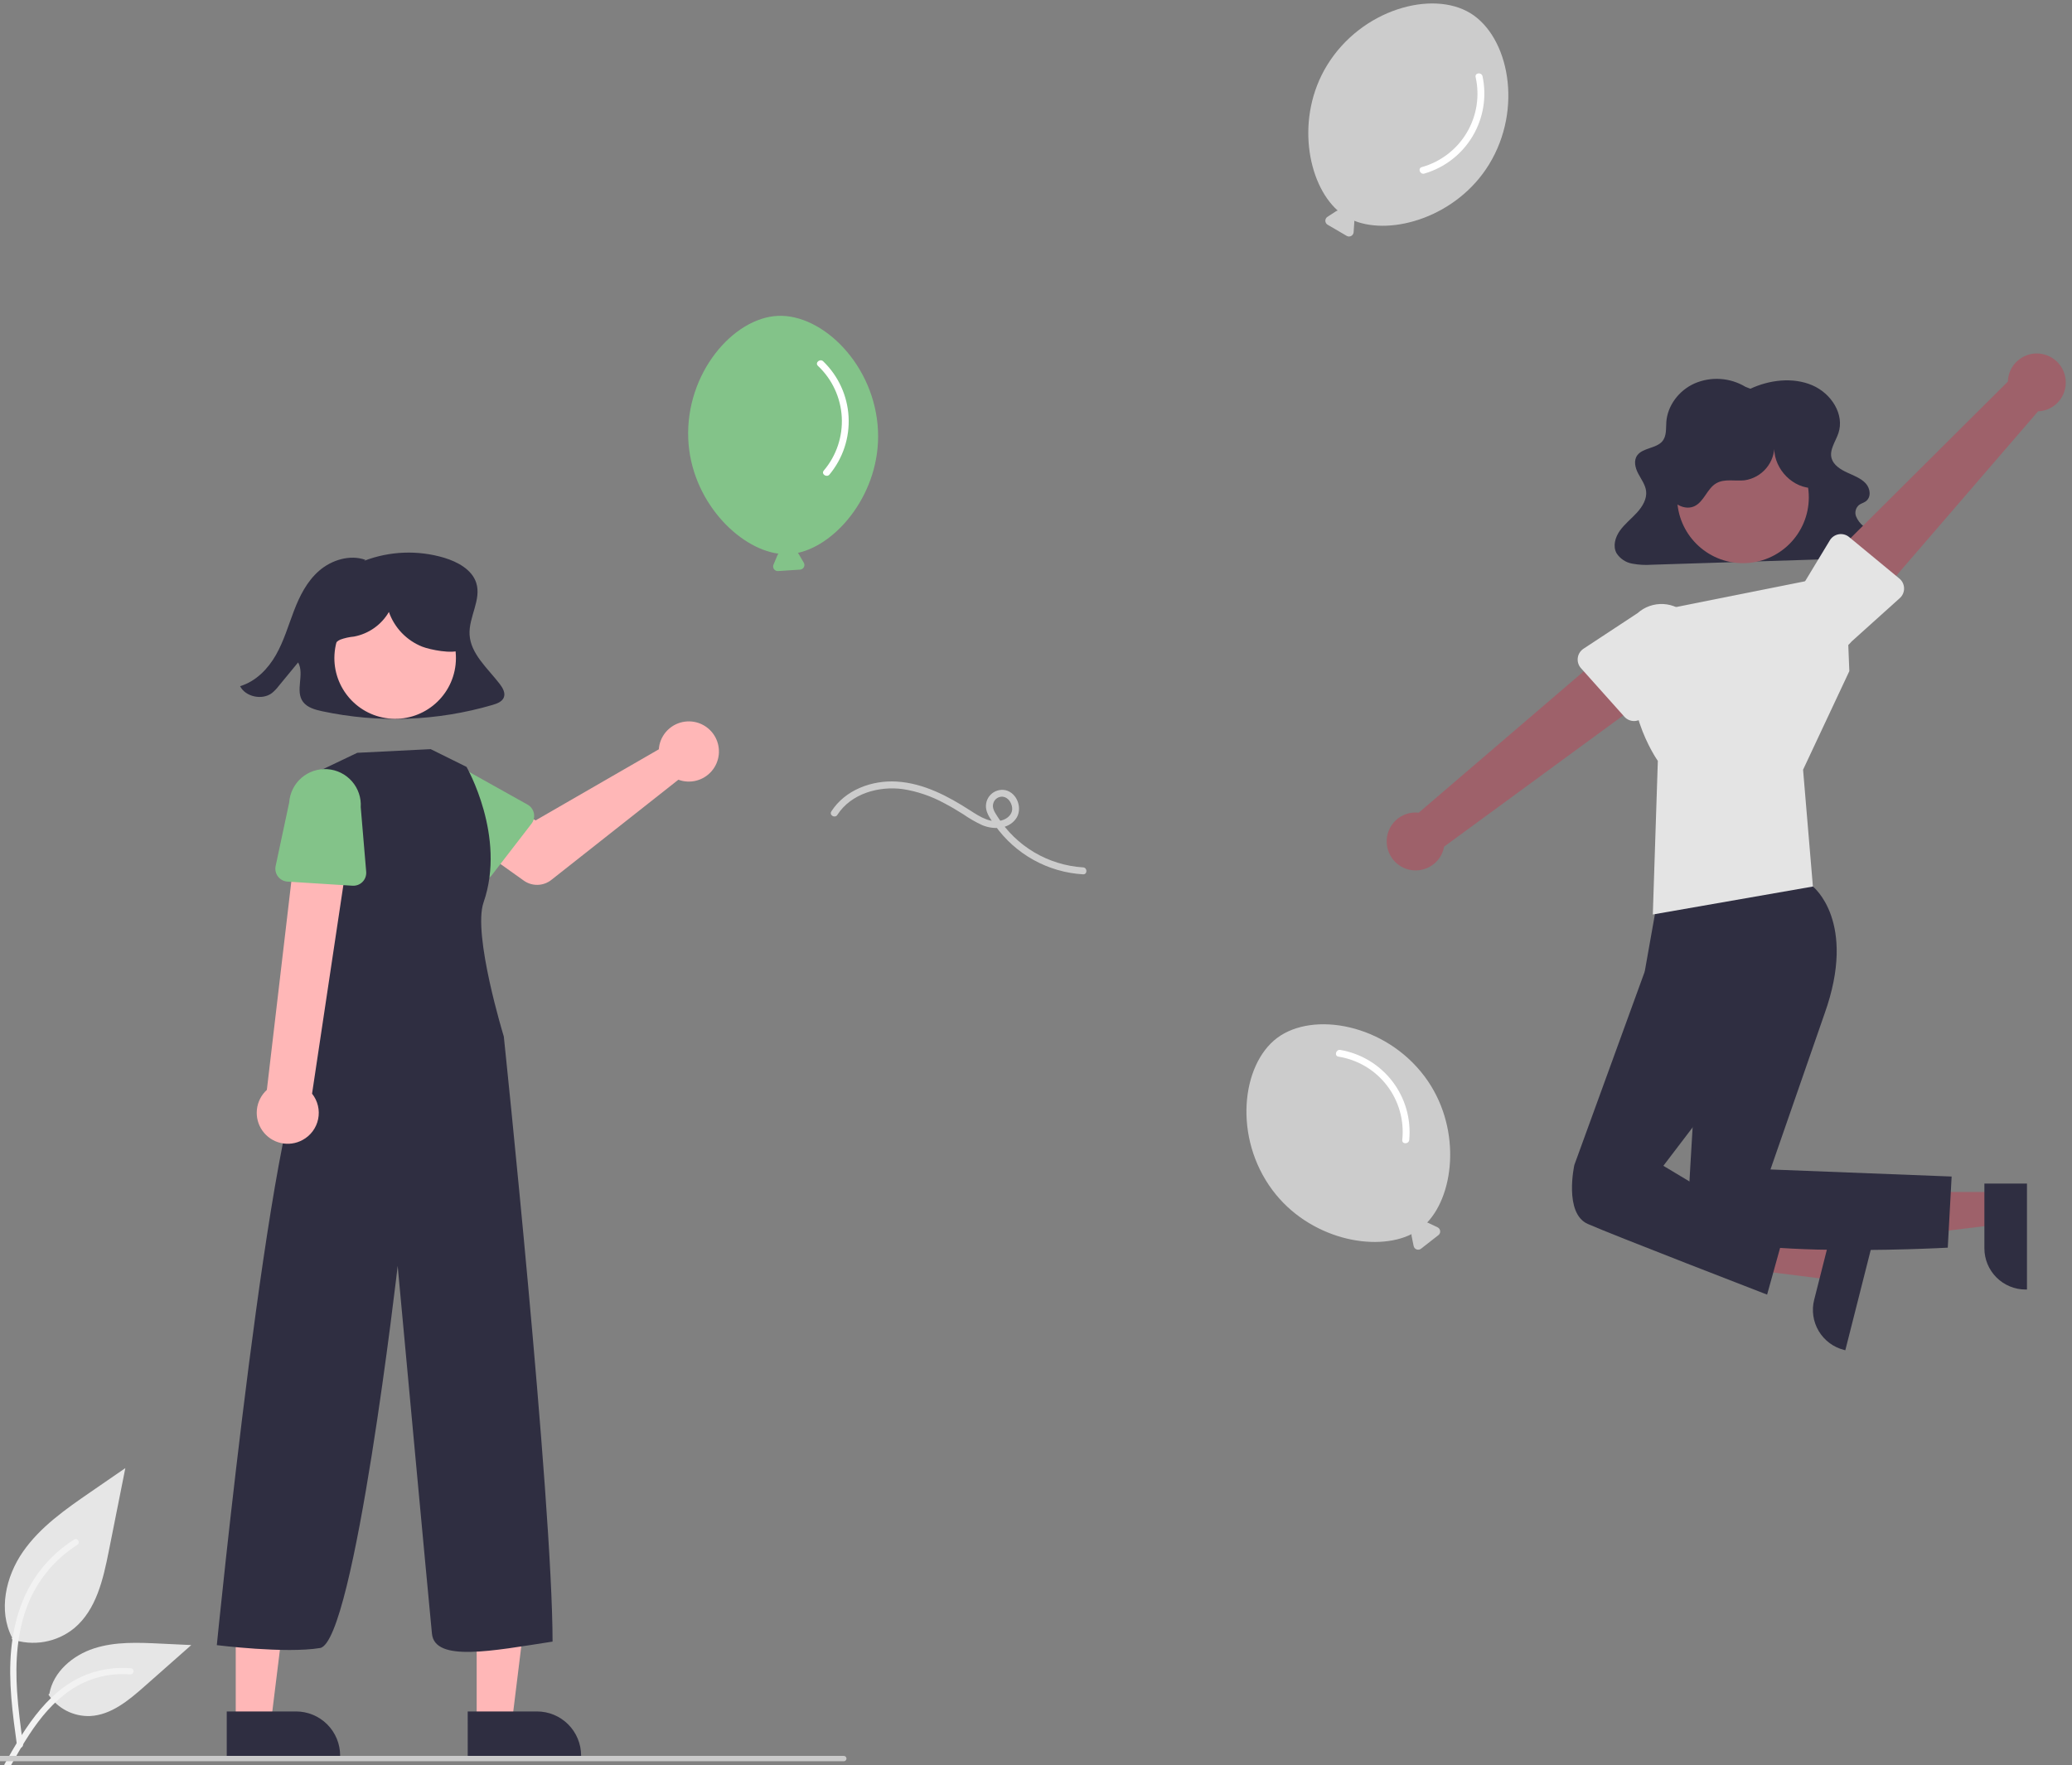 <svg width="169" height="144" viewBox="0 0 169 144" fill="none" xmlns="http://www.w3.org/2000/svg">
<rect x="0" y="0" width="169" height="144" fill="#808080" stroke="none"/>
<g clip-path="url(#clip0_1829:672)">
<path d="M40.753 55.788C39.773 54.517 38.388 53.342 38.3 51.775C38.219 50.337 39.291 48.91 38.839 47.535C38.492 46.477 37.345 45.839 36.224 45.501C34.079 44.864 31.783 44.952 29.693 45.753L29.807 45.673C28.531 45.218 27.04 45.687 26.036 46.556C25.033 47.425 24.436 48.629 23.974 49.836C23.511 51.043 23.152 52.294 22.509 53.425C21.866 54.557 20.881 55.586 19.582 55.977C20.017 56.844 21.377 57.142 22.174 56.544C22.378 56.379 22.561 56.189 22.719 55.98C23.251 55.333 23.783 54.687 24.315 54.04C24.862 55.013 24.044 56.357 24.717 57.258C25.064 57.722 25.697 57.899 26.286 58.025C30.884 59.006 35.654 58.83 40.167 57.51C40.53 57.404 40.93 57.256 41.08 56.928C41.254 56.549 41.011 56.122 40.753 55.788Z" fill="#2F2E41"/>
<path d="M53.792 60.745C53.764 60.871 53.745 60.999 53.736 61.128L43.686 66.927L41.243 65.52L38.639 68.93L42.721 71.84C43.051 72.075 43.448 72.196 43.853 72.186C44.258 72.177 44.649 72.036 44.967 71.785L55.331 63.609C55.798 63.782 56.308 63.809 56.791 63.685C57.274 63.562 57.708 63.294 58.036 62.918C58.363 62.542 58.568 62.075 58.624 61.579C58.679 61.084 58.583 60.583 58.347 60.143C58.111 59.704 57.747 59.347 57.303 59.12C56.859 58.892 56.356 58.806 55.862 58.871C55.367 58.936 54.904 59.15 54.535 59.485C54.165 59.82 53.906 60.259 53.792 60.745H53.792Z" fill="#FFB7B7"/>
<path d="M43.349 67.202L40.101 71.412C40.009 71.531 39.892 71.63 39.758 71.7C39.624 71.771 39.476 71.811 39.325 71.82C39.174 71.828 39.023 71.803 38.882 71.748C38.742 71.693 38.614 71.608 38.509 71.499L34.832 67.68C34.222 67.204 33.825 66.505 33.73 65.737C33.634 64.969 33.847 64.194 34.321 63.582C34.796 62.971 35.494 62.572 36.262 62.475C37.03 62.377 37.805 62.588 38.418 63.061L43.03 65.64C43.162 65.714 43.277 65.815 43.366 65.937C43.455 66.059 43.517 66.199 43.547 66.347C43.578 66.496 43.576 66.649 43.541 66.796C43.507 66.944 43.442 67.082 43.349 67.202H43.349Z" fill="#83C389"/>
<path d="M38.88 140.556L41.748 140.556L43.112 129.492L38.879 129.492L38.88 140.556Z" fill="#FFB7B7"/>
<path d="M38.148 139.619L43.797 139.619H43.797C44.752 139.619 45.668 139.998 46.343 140.674C47.018 141.349 47.397 142.264 47.397 143.219V143.336L38.149 143.336L38.148 139.619Z" fill="#2F2E41"/>
<path d="M19.227 140.556L22.095 140.556L23.46 129.492L19.227 129.492L19.227 140.556Z" fill="#FFB7B7"/>
<path d="M18.494 139.619L24.143 139.619H24.143C25.098 139.619 26.014 139.998 26.689 140.674C27.364 141.349 27.743 142.264 27.743 143.219V143.336L18.494 143.336L18.494 139.619Z" fill="#2F2E41"/>
<path d="M37.158 54.225C37.456 51.503 35.492 49.055 32.771 48.756C30.05 48.457 27.601 50.421 27.303 53.143C27.004 55.864 28.968 58.312 31.689 58.611C34.411 58.91 36.859 56.946 37.158 54.225Z" fill="#FFB7B7"/>
<path d="M35.13 61.115L38.051 62.562C38.051 62.562 41.314 68.233 39.442 73.614C38.533 76.226 41.092 84.555 41.092 84.555C41.092 84.555 45.057 122.278 45.07 133.921C40.144 134.678 35.465 135.614 35.231 133.274C34.997 130.934 32.436 103.271 32.436 103.271C32.436 103.271 28.914 133.976 26.106 134.444C23.299 134.912 17.684 134.21 17.684 134.21C17.684 134.21 22.141 89.234 25.183 86.426L25.651 84.087L25.638 63.085L29.142 61.413L35.13 61.115Z" fill="#2F2E41"/>
<path d="M24.683 92.997C25.007 92.822 25.288 92.579 25.506 92.284C25.725 91.988 25.877 91.649 25.95 91.289C26.023 90.929 26.017 90.557 25.931 90.2C25.845 89.842 25.682 89.508 25.453 89.221L28.85 66.582L24.413 66.369L21.765 88.914C21.308 89.331 21.019 89.9 20.954 90.516C20.888 91.131 21.051 91.749 21.411 92.252C21.77 92.755 22.302 93.109 22.905 93.246C23.509 93.384 24.141 93.295 24.683 92.997Z" fill="#FFB7B7"/>
<path d="M28.752 72.256L23.445 71.921C23.294 71.911 23.147 71.869 23.014 71.798C22.881 71.726 22.764 71.627 22.673 71.506C22.581 71.386 22.517 71.247 22.484 71.099C22.451 70.951 22.451 70.798 22.482 70.65L23.588 65.466C23.641 64.693 23.998 63.974 24.581 63.464C25.164 62.955 25.925 62.697 26.698 62.749C27.47 62.8 28.191 63.155 28.702 63.736C29.213 64.318 29.472 65.079 29.423 65.851L29.868 71.117C29.88 71.267 29.86 71.419 29.809 71.562C29.758 71.704 29.677 71.834 29.571 71.942C29.465 72.05 29.337 72.134 29.196 72.188C29.055 72.242 28.903 72.265 28.752 72.256H28.752Z" fill="#83C389"/>
<path d="M37.425 50.463C37.231 49.587 36.604 48.861 35.881 48.329C34.69 47.452 33.229 47.022 31.752 47.111C30.276 47.201 28.878 47.806 27.801 48.82C27.199 49.352 26.766 50.047 26.553 50.82C26.451 51.207 26.446 51.613 26.537 52.002C26.628 52.392 26.813 52.753 27.076 53.054L27.175 53.116C27.085 52.736 27.381 52.355 27.735 52.187C28.102 52.052 28.486 51.966 28.876 51.931C29.466 51.819 30.025 51.583 30.516 51.236C31.007 50.89 31.417 50.443 31.72 49.924C31.944 50.562 32.303 51.145 32.771 51.633C33.24 52.121 33.807 52.504 34.436 52.754C35.091 53.01 36.89 53.363 37.514 53.037C38.31 52.622 37.618 51.339 37.425 50.463Z" fill="#2F2E41"/>
<path d="M0.951 133.72C1.809 134.022 2.729 134.097 3.625 133.939C4.52 133.782 5.36 133.396 6.063 132.82C7.854 131.317 8.415 128.841 8.872 126.549L10.223 119.768L7.394 121.715C5.36 123.116 3.28 124.562 1.872 126.59C0.463 128.619 -0.151 131.389 0.98 133.584" fill="#E6E6E6"/>
<path d="M1.387 142.404C1.03 139.81 0.664 137.183 0.915 134.561C1.136 132.233 1.847 129.959 3.293 128.094C4.06 127.106 4.995 126.26 6.053 125.593C6.329 125.419 6.583 125.856 6.308 126.03C4.477 127.187 3.06 128.896 2.263 130.911C1.382 133.151 1.24 135.593 1.392 137.973C1.484 139.412 1.679 140.841 1.874 142.269C1.89 142.334 1.88 142.402 1.847 142.46C1.815 142.517 1.761 142.56 1.698 142.58C1.633 142.598 1.564 142.589 1.506 142.556C1.448 142.523 1.405 142.468 1.387 142.404L1.387 142.404Z" fill="#F2F2F2"/>
<path d="M3.949 138.241C4.317 138.8 4.823 139.255 5.417 139.562C6.012 139.869 6.676 140.018 7.345 139.994C9.064 139.912 10.497 138.713 11.787 137.573L15.602 134.204L13.077 134.084C11.261 133.997 9.398 133.915 7.669 134.476C5.939 135.036 4.344 136.384 4.028 138.174" fill="#E6E6E6"/>
<path d="M0.381 143.895C2.095 140.862 4.083 137.492 7.635 136.415C8.623 136.116 9.659 136.009 10.686 136.099C11.01 136.127 10.93 136.627 10.606 136.599C8.883 136.456 7.164 136.911 5.737 137.887C4.364 138.822 3.295 140.121 2.39 141.499C1.836 142.343 1.339 143.223 0.843 144.101C0.684 144.382 0.22 144.179 0.381 143.895Z" fill="#F2F2F2"/>
<path d="M116.203 87.827C112.986 83.523 107.1 82.484 104.174 84.67C101.249 86.856 100.577 92.796 103.794 97.1C106.771 101.084 112.164 102.171 115.135 100.678C115.126 100.725 115.125 100.773 115.134 100.82L115.301 101.648C115.314 101.711 115.343 101.77 115.384 101.818C115.426 101.867 115.48 101.905 115.54 101.927C115.601 101.949 115.666 101.956 115.73 101.946C115.793 101.936 115.853 101.91 115.904 101.87L117.322 100.762C117.373 100.723 117.413 100.671 117.438 100.611C117.463 100.552 117.472 100.487 117.465 100.423C117.458 100.359 117.435 100.298 117.398 100.246C117.36 100.193 117.31 100.151 117.252 100.123L116.489 99.76C116.462 99.749 116.434 99.74 116.405 99.734C118.695 97.313 119.186 91.82 116.203 87.827Z" fill="#CCCCCC"/>
<path d="M109.168 86.2C110.741 86.45 112.159 87.294 113.127 88.559C114.096 89.823 114.542 91.412 114.374 92.996C114.339 93.359 114.906 93.356 114.941 92.996C115.103 91.288 114.614 89.583 113.571 88.221C112.528 86.859 111.009 85.942 109.319 85.653C108.962 85.593 108.808 86.138 109.168 86.2Z" fill="white"/>
<path d="M121.446 13.424C124.258 8.845 123.049 2.991 119.938 1.08C116.826 -0.831 111.058 0.739 108.246 5.317C105.643 9.555 106.626 14.969 109.11 17.179C109.063 17.187 109.018 17.204 108.978 17.229L108.27 17.691C108.216 17.726 108.172 17.774 108.142 17.831C108.112 17.888 108.097 17.952 108.099 18.016C108.101 18.081 108.119 18.144 108.151 18.199C108.184 18.255 108.23 18.301 108.286 18.333L109.839 19.242C109.895 19.275 109.958 19.292 110.022 19.294C110.087 19.295 110.151 19.28 110.207 19.25C110.264 19.22 110.313 19.175 110.348 19.121C110.382 19.067 110.403 19.005 110.407 18.941L110.463 18.098C110.464 18.068 110.462 18.039 110.456 18.01C113.552 19.244 118.838 17.671 121.446 13.424Z" fill="#CCCCCC"/>
<path d="M120.357 6.286C120.706 7.84 120.445 9.469 119.628 10.836C118.81 12.204 117.499 13.205 115.965 13.634C115.615 13.736 115.826 14.262 116.174 14.16C117.821 13.68 119.225 12.596 120.105 11.124C120.986 9.652 121.277 7.902 120.921 6.224C120.845 5.87 120.281 5.929 120.357 6.286Z" fill="white"/>
<path d="M71.613 35.149C71.378 29.781 67.098 25.608 63.449 25.768C59.801 25.928 55.902 30.459 56.137 35.827C56.355 40.796 60.201 44.73 63.497 45.169C63.462 45.202 63.435 45.241 63.416 45.285L63.088 46.063C63.063 46.123 63.053 46.188 63.06 46.252C63.068 46.316 63.091 46.377 63.128 46.429C63.166 46.482 63.216 46.524 63.274 46.551C63.332 46.579 63.396 46.591 63.461 46.587L65.257 46.47C65.321 46.466 65.383 46.445 65.437 46.41C65.491 46.375 65.536 46.327 65.566 46.27C65.596 46.213 65.611 46.15 65.61 46.085C65.609 46.021 65.591 45.958 65.558 45.902L65.132 45.173C65.117 45.148 65.098 45.124 65.078 45.104C68.333 44.392 71.831 40.129 71.613 35.149Z" fill="#83C389"/>
<path d="M66.712 29.844C67.872 30.936 68.568 32.432 68.657 34.022C68.745 35.613 68.22 37.177 67.189 38.391C66.956 38.672 67.426 38.989 67.657 38.711C68.753 37.391 69.309 35.706 69.213 33.993C69.118 32.281 68.379 30.667 67.144 29.477C66.884 29.226 66.45 29.591 66.712 29.844Z" fill="white"/>
<path d="M88.34 70.761C86.934 70.672 85.569 70.251 84.356 69.533C83.144 68.815 82.119 67.82 81.366 66.629C81.155 66.292 80.879 65.921 81.025 65.505C81.076 65.346 81.18 65.209 81.319 65.116C81.458 65.023 81.624 64.98 81.791 64.994C82.222 65.046 82.5 65.468 82.553 65.872C82.613 66.33 82.29 66.69 81.891 66.86C80.916 67.276 79.932 66.633 79.137 66.12C77.327 64.951 75.336 63.894 73.142 63.76C71.113 63.637 68.937 64.433 67.808 66.193C67.61 66.501 68.101 66.785 68.297 66.479C69.417 64.734 71.68 64.107 73.648 64.376C74.82 64.561 75.953 64.946 76.996 65.513C77.536 65.794 78.061 66.105 78.575 66.432C79.064 66.773 79.582 67.07 80.124 67.32C81.027 67.691 82.223 67.662 82.854 66.808C83.443 66.011 82.988 64.684 82.003 64.46C81.787 64.417 81.564 64.429 81.354 64.494C81.144 64.559 80.953 64.675 80.798 64.832C80.644 64.989 80.531 65.181 80.469 65.392C80.407 65.604 80.399 65.827 80.445 66.043C80.543 66.512 80.897 66.971 81.17 67.355C81.992 68.511 83.063 69.468 84.304 70.156C85.545 70.843 86.924 71.244 88.34 71.327C88.705 71.345 88.704 70.779 88.34 70.761L88.34 70.761Z" fill="#CCCCCC"/>
<path d="M142.768 31.713C144.319 30.991 146.224 30.754 147.803 31.425C149.382 32.096 150.458 33.815 149.948 35.336C149.716 36.026 149.189 36.705 149.395 37.401C149.553 37.938 150.104 38.292 150.646 38.543C151.187 38.795 151.78 39.007 152.171 39.431C152.563 39.856 152.645 40.587 152.156 40.916C151.994 41.025 151.793 41.076 151.637 41.19C151.503 41.299 151.407 41.446 151.362 41.611C151.316 41.777 151.323 41.952 151.382 42.114C151.512 42.438 151.728 42.721 152.005 42.934C152.561 43.413 153.295 43.961 153.122 44.641C153.058 44.822 152.951 44.986 152.811 45.118C152.67 45.249 152.5 45.345 152.314 45.397C151.929 45.508 151.529 45.561 151.128 45.553L134.738 46.07C134.197 46.11 133.652 46.08 133.119 45.979C132.86 45.932 132.614 45.832 132.395 45.685C132.176 45.538 131.99 45.348 131.848 45.126C131.535 44.545 131.741 43.829 132.128 43.286C132.516 42.744 133.064 42.316 133.518 41.818C133.971 41.32 134.342 40.698 134.262 40.054C134.198 39.539 133.858 39.093 133.614 38.625C133.37 38.157 133.228 37.572 133.544 37.141C133.99 36.534 135.059 36.589 135.565 36.023C135.947 35.596 135.873 34.981 135.911 34.431C136.003 33.107 136.92 31.856 138.225 31.276C138.888 30.991 139.61 30.868 140.331 30.917C141.051 30.966 141.75 31.186 142.368 31.558L142.768 31.713Z" fill="#2F2E41"/>
<path d="M162.729 97.241V99.921L152.391 101.196L152.391 97.24L162.729 97.241Z" fill="#9E616A"/>
<path d="M165.327 96.557L165.327 105.199H165.217C164.325 105.199 163.47 104.845 162.839 104.214C162.208 103.583 161.854 102.728 161.854 101.835V101.835L161.854 96.557L165.327 96.557Z" fill="#2F2E41"/>
<path d="M149.949 101.8L149.29 104.398L138.955 103.097L139.926 99.262L149.949 101.8Z" fill="#9E616A"/>
<path d="M152.633 101.775L150.511 110.153L150.405 110.126C149.54 109.907 148.798 109.353 148.341 108.587C147.885 107.82 147.751 106.904 147.97 106.039L147.97 106.039L149.266 100.922L152.633 101.775Z" fill="#2F2E41"/>
<path d="M147.309 71.742L147.867 72.324C147.867 72.324 151.51 75.18 148.815 82.704L144.406 95.405L159.183 95.981L158.867 101.784C158.867 101.784 137.437 102.976 137.624 99.445C137.812 95.913 138.603 82.836 138.603 82.836L134.15 79.261L135.224 73.214L147.309 71.742Z" fill="#2F2E41"/>
<path d="M135.862 77.506L134.15 79.261L128.41 95.038C128.41 95.038 127.536 98.974 129.504 99.848C131.471 100.723 144.132 105.615 144.132 105.615L145.425 100.962L135.67 95.106L140.217 89.135L140.901 79.725L135.862 77.506Z" fill="#2F2E41"/>
<path d="M135.953 49.671L150.522 46.758L150.838 54.751L147.065 62.794L147.867 72.322L134.81 74.603L135.219 62.075C135.219 62.075 131.713 57.128 133.778 52.142L135.953 49.671Z" fill="#E4E4E4"/>
<path d="M168.439 30.71C168.512 31.046 168.51 31.393 168.434 31.728C168.359 32.063 168.21 32.377 168 32.648C167.79 32.92 167.522 33.142 167.217 33.299C166.911 33.456 166.575 33.544 166.232 33.557L152.262 49.757L149.014 45.815L163.768 31.13C163.784 30.552 164.012 30 164.408 29.579C164.804 29.158 165.341 28.897 165.917 28.845C166.492 28.794 167.067 28.955 167.532 29.299C167.997 29.642 168.319 30.145 168.439 30.71Z" fill="#9E616A"/>
<path d="M155.303 47.989C155.307 48.14 155.277 48.29 155.217 48.429C155.157 48.568 155.068 48.693 154.955 48.794L151.027 52.33C150.534 52.927 149.824 53.304 149.054 53.378C148.283 53.453 147.514 53.219 146.916 52.727C146.318 52.236 145.939 51.527 145.862 50.757C145.785 49.987 146.017 49.217 146.507 48.617L149.249 44.079C149.327 43.949 149.432 43.838 149.558 43.753C149.683 43.668 149.825 43.611 149.974 43.585C150.123 43.56 150.276 43.567 150.422 43.606C150.568 43.645 150.704 43.715 150.821 43.812L154.921 47.199C155.038 47.296 155.133 47.416 155.199 47.552C155.264 47.689 155.3 47.837 155.303 47.989Z" fill="#E4E4E4"/>
<path d="M113.108 68.782C113.086 68.44 113.14 68.096 113.265 67.777C113.39 67.457 113.584 67.169 113.833 66.932C114.082 66.695 114.379 66.516 114.705 66.406C115.03 66.297 115.376 66.261 115.717 66.299L131.96 52.379L134.58 56.764L117.789 69.068C117.687 69.637 117.378 70.148 116.924 70.505C116.469 70.862 115.899 71.04 115.322 71.004C114.745 70.969 114.201 70.724 113.793 70.314C113.385 69.904 113.141 69.359 113.108 68.782V68.782Z" fill="#9E616A"/>
<path d="M128.689 53.669C128.708 53.519 128.76 53.374 128.84 53.246C128.92 53.118 129.027 53.008 129.153 52.925L133.568 50.018C134.145 49.502 134.903 49.236 135.676 49.278C136.449 49.32 137.174 49.666 137.692 50.242C138.21 50.818 138.478 51.575 138.439 52.349C138.399 53.122 138.054 53.848 137.48 54.367L134.088 58.443C133.991 58.559 133.87 58.653 133.734 58.719C133.597 58.784 133.448 58.819 133.297 58.822C133.146 58.825 132.996 58.795 132.857 58.734C132.718 58.674 132.594 58.584 132.493 58.471L128.948 54.507C128.847 54.394 128.771 54.261 128.727 54.116C128.682 53.971 128.669 53.819 128.689 53.669Z" fill="#E4E4E4"/>
<path d="M142.163 45.943C145.128 45.943 147.533 43.539 147.533 40.573C147.533 37.607 145.128 35.203 142.163 35.203C139.197 35.203 136.793 37.607 136.793 40.573C136.793 43.539 139.197 45.943 142.163 45.943Z" fill="#9E616A"/>
<path d="M147.656 39.809C145.96 39.673 144.552 37.978 144.728 36.286C144.748 36.984 144.511 37.664 144.062 38.198C143.613 38.732 142.983 39.083 142.292 39.182C141.515 39.268 140.662 39.033 139.985 39.425C139.235 39.86 138.995 40.915 138.214 41.291C137.459 41.653 136.5 41.159 136.127 40.409C135.754 39.659 135.846 38.758 136.093 37.958C136.445 36.817 137.087 35.786 137.956 34.967C138.824 34.147 139.89 33.566 141.05 33.281C142.21 32.995 143.424 33.015 144.574 33.337C145.724 33.66 146.77 34.274 147.612 35.121C148.325 35.839 148.892 36.752 148.983 37.76C149.075 38.767 148.608 39.86 147.704 40.312L147.656 39.809Z" fill="#2F2E41"/>
<path d="M68.824 143.683H-14.475C-14.533 143.683 -14.588 143.66 -14.629 143.619C-14.67 143.578 -14.693 143.523 -14.693 143.465C-14.693 143.407 -14.67 143.351 -14.629 143.31C-14.588 143.269 -14.533 143.246 -14.475 143.246H68.824C68.882 143.246 68.937 143.269 68.978 143.31C69.019 143.351 69.043 143.407 69.043 143.465C69.043 143.523 69.019 143.578 68.978 143.619C68.937 143.66 68.882 143.683 68.824 143.683Z" fill="#CACACA"/>
</g>
<defs>
<clipPath id="clip0_1829:672">
<rect width="168.49" height="144" fill="white"/>
</clipPath>
</defs>
</svg>
